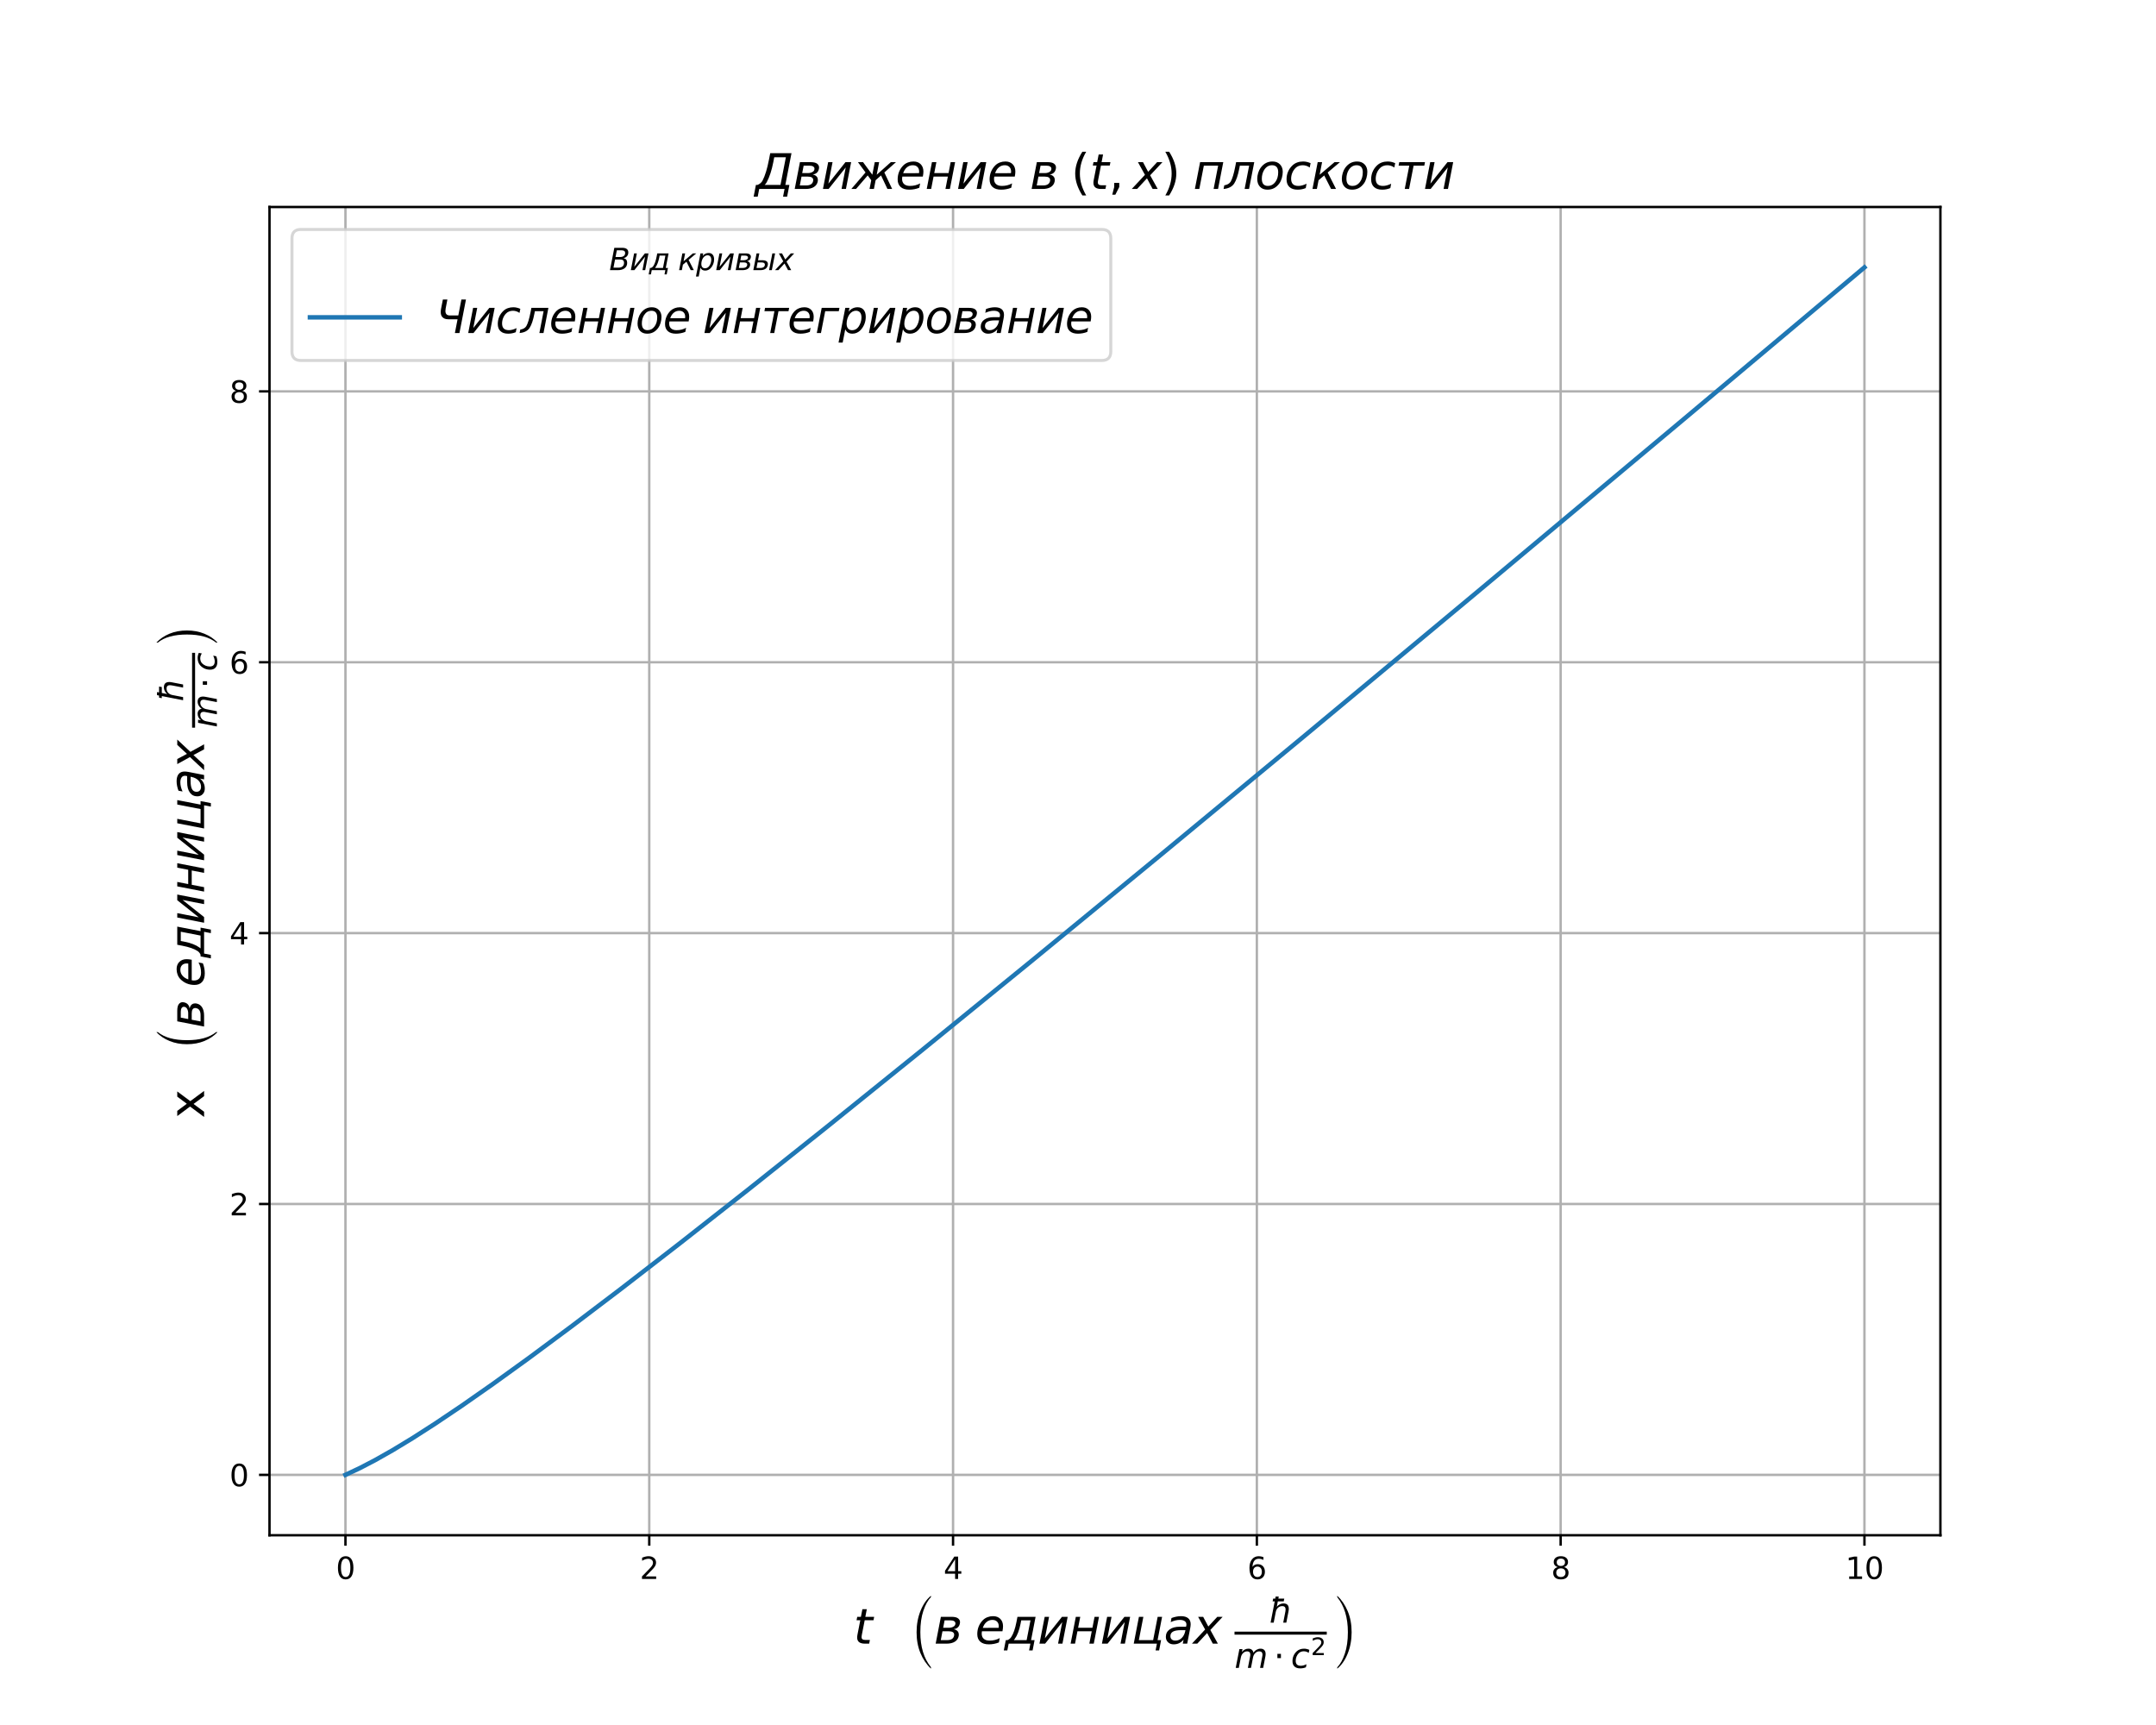 <?xml version="1.0" encoding="utf-8" standalone="no"?>
<!DOCTYPE svg PUBLIC "-//W3C//DTD SVG 1.1//EN"
  "http://www.w3.org/Graphics/SVG/1.1/DTD/svg11.dtd">
<svg xmlns:xlink="http://www.w3.org/1999/xlink" width="720pt" height="576pt" viewBox="0 0 720 576" xmlns="http://www.w3.org/2000/svg" version="1.1">
 <defs>
  <style type="text/css">*{stroke-linejoin: round; stroke-linecap: butt}</style>
 </defs>
 <g id="figure_1">
  <g id="patch_1">
   <path d="M 0 576 
L 720 576 
L 720 0 
L 0 0 
z
" style="fill: #ffffff"/>
  </g>
  <g id="axes_1">
   <g id="patch_2">
    <path d="M 90 512.64 
L 648 512.64 
L 648 69.12 
L 90 69.12 
z
" style="fill: #ffffff"/>
   </g>
   <g id="matplotlib.axis_1">
    <g id="xtick_1">
     <g id="line2d_1">
      <path d="M 115.364 512.64 
L 115.364 69.12 
" clip-path="url(#p6429786a45)" style="fill: none; stroke: #b0b0b0; stroke-width: 0.8; stroke-linecap: square"/>
     </g>
     <g id="line2d_2">
      <defs>
       <path id="m6bc9c6a7cc" d="M 0 0 
L 0 3.5 
" style="stroke: #000000; stroke-width: 0.8"/>
      </defs>
      <g>
       <use xlink:href="#m6bc9c6a7cc" x="115.364" y="512.64" style="stroke: #000000; stroke-width: 0.8"/>
      </g>
     </g>
     <g id="text_1">
      <!-- 0 -->
      <g transform="translate(112.182 527.238)scale(0.1 -0.1)">
       <defs>
        <path id="DejaVuSans-30" d="M 2034 4250 
Q 1547 4250 1301 3770 
Q 1056 3291 1056 2328 
Q 1056 1369 1301 889 
Q 1547 409 2034 409 
Q 2525 409 2770 889 
Q 3016 1369 3016 2328 
Q 3016 3291 2770 3770 
Q 2525 4250 2034 4250 
z
M 2034 4750 
Q 2819 4750 3233 4129 
Q 3647 3509 3647 2328 
Q 3647 1150 3233 529 
Q 2819 -91 2034 -91 
Q 1250 -91 836 529 
Q 422 1150 422 2328 
Q 422 3509 836 4129 
Q 1250 4750 2034 4750 
z
" transform="scale(0.016)"/>
       </defs>
       <use xlink:href="#DejaVuSans-30"/>
      </g>
     </g>
    </g>
    <g id="xtick_2">
     <g id="line2d_3">
      <path d="M 216.818 512.64 
L 216.818 69.12 
" clip-path="url(#p6429786a45)" style="fill: none; stroke: #b0b0b0; stroke-width: 0.8; stroke-linecap: square"/>
     </g>
     <g id="line2d_4">
      <g>
       <use xlink:href="#m6bc9c6a7cc" x="216.818" y="512.64" style="stroke: #000000; stroke-width: 0.8"/>
      </g>
     </g>
     <g id="text_2">
      <!-- 2 -->
      <g transform="translate(213.637 527.238)scale(0.1 -0.1)">
       <defs>
        <path id="DejaVuSans-32" d="M 1228 531 
L 3431 531 
L 3431 0 
L 469 0 
L 469 531 
Q 828 903 1448 1529 
Q 2069 2156 2228 2338 
Q 2531 2678 2651 2914 
Q 2772 3150 2772 3378 
Q 2772 3750 2511 3984 
Q 2250 4219 1831 4219 
Q 1534 4219 1204 4116 
Q 875 4013 500 3803 
L 500 4441 
Q 881 4594 1212 4672 
Q 1544 4750 1819 4750 
Q 2544 4750 2975 4387 
Q 3406 4025 3406 3419 
Q 3406 3131 3298 2873 
Q 3191 2616 2906 2266 
Q 2828 2175 2409 1742 
Q 1991 1309 1228 531 
z
" transform="scale(0.016)"/>
       </defs>
       <use xlink:href="#DejaVuSans-32"/>
      </g>
     </g>
    </g>
    <g id="xtick_3">
     <g id="line2d_5">
      <path d="M 318.273 512.64 
L 318.273 69.12 
" clip-path="url(#p6429786a45)" style="fill: none; stroke: #b0b0b0; stroke-width: 0.8; stroke-linecap: square"/>
     </g>
     <g id="line2d_6">
      <g>
       <use xlink:href="#m6bc9c6a7cc" x="318.273" y="512.64" style="stroke: #000000; stroke-width: 0.8"/>
      </g>
     </g>
     <g id="text_3">
      <!-- 4 -->
      <g transform="translate(315.091 527.238)scale(0.1 -0.1)">
       <defs>
        <path id="DejaVuSans-34" d="M 2419 4116 
L 825 1625 
L 2419 1625 
L 2419 4116 
z
M 2253 4666 
L 3047 4666 
L 3047 1625 
L 3713 1625 
L 3713 1100 
L 3047 1100 
L 3047 0 
L 2419 0 
L 2419 1100 
L 313 1100 
L 313 1709 
L 2253 4666 
z
" transform="scale(0.016)"/>
       </defs>
       <use xlink:href="#DejaVuSans-34"/>
      </g>
     </g>
    </g>
    <g id="xtick_4">
     <g id="line2d_7">
      <path d="M 419.727 512.64 
L 419.727 69.12 
" clip-path="url(#p6429786a45)" style="fill: none; stroke: #b0b0b0; stroke-width: 0.8; stroke-linecap: square"/>
     </g>
     <g id="line2d_8">
      <g>
       <use xlink:href="#m6bc9c6a7cc" x="419.727" y="512.64" style="stroke: #000000; stroke-width: 0.8"/>
      </g>
     </g>
     <g id="text_4">
      <!-- 6 -->
      <g transform="translate(416.546 527.238)scale(0.1 -0.1)">
       <defs>
        <path id="DejaVuSans-36" d="M 2113 2584 
Q 1688 2584 1439 2293 
Q 1191 2003 1191 1497 
Q 1191 994 1439 701 
Q 1688 409 2113 409 
Q 2538 409 2786 701 
Q 3034 994 3034 1497 
Q 3034 2003 2786 2293 
Q 2538 2584 2113 2584 
z
M 3366 4563 
L 3366 3988 
Q 3128 4100 2886 4159 
Q 2644 4219 2406 4219 
Q 1781 4219 1451 3797 
Q 1122 3375 1075 2522 
Q 1259 2794 1537 2939 
Q 1816 3084 2150 3084 
Q 2853 3084 3261 2657 
Q 3669 2231 3669 1497 
Q 3669 778 3244 343 
Q 2819 -91 2113 -91 
Q 1303 -91 875 529 
Q 447 1150 447 2328 
Q 447 3434 972 4092 
Q 1497 4750 2381 4750 
Q 2619 4750 2861 4703 
Q 3103 4656 3366 4563 
z
" transform="scale(0.016)"/>
       </defs>
       <use xlink:href="#DejaVuSans-36"/>
      </g>
     </g>
    </g>
    <g id="xtick_5">
     <g id="line2d_9">
      <path d="M 521.182 512.64 
L 521.182 69.12 
" clip-path="url(#p6429786a45)" style="fill: none; stroke: #b0b0b0; stroke-width: 0.8; stroke-linecap: square"/>
     </g>
     <g id="line2d_10">
      <g>
       <use xlink:href="#m6bc9c6a7cc" x="521.182" y="512.64" style="stroke: #000000; stroke-width: 0.8"/>
      </g>
     </g>
     <g id="text_5">
      <!-- 8 -->
      <g transform="translate(518.001 527.238)scale(0.1 -0.1)">
       <defs>
        <path id="DejaVuSans-38" d="M 2034 2216 
Q 1584 2216 1326 1975 
Q 1069 1734 1069 1313 
Q 1069 891 1326 650 
Q 1584 409 2034 409 
Q 2484 409 2743 651 
Q 3003 894 3003 1313 
Q 3003 1734 2745 1975 
Q 2488 2216 2034 2216 
z
M 1403 2484 
Q 997 2584 770 2862 
Q 544 3141 544 3541 
Q 544 4100 942 4425 
Q 1341 4750 2034 4750 
Q 2731 4750 3128 4425 
Q 3525 4100 3525 3541 
Q 3525 3141 3298 2862 
Q 3072 2584 2669 2484 
Q 3125 2378 3379 2068 
Q 3634 1759 3634 1313 
Q 3634 634 3220 271 
Q 2806 -91 2034 -91 
Q 1263 -91 848 271 
Q 434 634 434 1313 
Q 434 1759 690 2068 
Q 947 2378 1403 2484 
z
M 1172 3481 
Q 1172 3119 1398 2916 
Q 1625 2713 2034 2713 
Q 2441 2713 2670 2916 
Q 2900 3119 2900 3481 
Q 2900 3844 2670 4047 
Q 2441 4250 2034 4250 
Q 1625 4250 1398 4047 
Q 1172 3844 1172 3481 
z
" transform="scale(0.016)"/>
       </defs>
       <use xlink:href="#DejaVuSans-38"/>
      </g>
     </g>
    </g>
    <g id="xtick_6">
     <g id="line2d_11">
      <path d="M 622.636 512.64 
L 622.636 69.12 
" clip-path="url(#p6429786a45)" style="fill: none; stroke: #b0b0b0; stroke-width: 0.8; stroke-linecap: square"/>
     </g>
     <g id="line2d_12">
      <g>
       <use xlink:href="#m6bc9c6a7cc" x="622.636" y="512.64" style="stroke: #000000; stroke-width: 0.8"/>
      </g>
     </g>
     <g id="text_6">
      <!-- 10 -->
      <g transform="translate(616.274 527.238)scale(0.1 -0.1)">
       <defs>
        <path id="DejaVuSans-31" d="M 794 531 
L 1825 531 
L 1825 4091 
L 703 3866 
L 703 4441 
L 1819 4666 
L 2450 4666 
L 2450 531 
L 3481 531 
L 3481 0 
L 794 0 
L 794 531 
z
" transform="scale(0.016)"/>
       </defs>
       <use xlink:href="#DejaVuSans-31"/>
       <use xlink:href="#DejaVuSans-30" x="63.623"/>
      </g>
     </g>
    </g>
    <g id="text_7">
     <!-- $t\;\;\;\left(в\;единицах\;\frac{\hbar}{m \cdot c^2}\right)$ -->
     <g transform="translate(285 548.838)scale(0.16 -0.16)">
      <defs>
       <path id="DejaVuSans-Oblique-74" d="M 2706 3500 
L 2619 3053 
L 1472 3053 
L 1100 1153 
Q 1081 1047 1072 975 
Q 1063 903 1063 863 
Q 1063 663 1183 572 
Q 1303 481 1569 481 
L 2150 481 
L 2053 0 
L 1503 0 
Q 991 0 739 200 
Q 488 400 488 806 
Q 488 878 497 964 
Q 506 1050 525 1153 
L 897 3053 
L 409 3053 
L 500 3500 
L 978 3500 
L 1172 4494 
L 1747 4494 
L 1556 3500 
L 2706 3500 
z
" transform="scale(0.016)"/>
       <path id="STIXSizeTwoSym-Regular-28" d="M 3219 -1555 
L 3219 -1786 
Q 2144 -774 1517 730 
Q 890 2234 890 4115 
Q 890 6003 1533 7593 
Q 2176 9184 3219 10022 
L 3219 9811 
Q 2490 9062 1994 7606 
Q 1498 6150 1498 4115 
Q 1498 563 3219 -1555 
z
" transform="scale(0.016)"/>
       <path id="DejaVuSans-Oblique-432" d="M 2656 1159 
Q 2656 1613 1947 1613 
L 1128 1613 
L 906 459 
L 1725 459 
Q 2528 459 2644 1038 
Q 2656 1103 2656 1159 
z
M 1406 3041 
L 1219 2072 
L 1975 2072 
Q 2300 2072 2559 2217 
Q 2819 2363 2819 2647 
Q 2819 2819 2653 2930 
Q 2488 3041 2163 3041 
L 1406 3041 
z
M 922 3500 
L 2291 3500 
Q 2906 3500 3162 3300 
Q 3419 3100 3419 2809 
Q 3419 2725 3400 2634 
Q 3275 1981 2588 1888 
Q 2969 1813 3141 1575 
Q 3263 1406 3263 1175 
Q 3263 1084 3244 981 
Q 3153 513 2742 256 
Q 2331 0 1663 0 
L 241 0 
L 922 3500 
z
" transform="scale(0.016)"/>
       <path id="DejaVuSans-Oblique-435" d="M 3078 2063 
Q 3088 2113 3092 2166 
Q 3097 2219 3097 2272 
Q 3097 2653 2873 2875 
Q 2650 3097 2266 3097 
Q 1838 3097 1509 2826 
Q 1181 2556 1013 2059 
L 3078 2063 
z
M 3578 1613 
L 903 1613 
Q 884 1494 878 1425 
Q 872 1356 872 1306 
Q 872 872 1139 634 
Q 1406 397 1894 397 
Q 2269 397 2603 481 
Q 2938 566 3225 728 
L 3116 159 
Q 2806 34 2476 -28 
Q 2147 -91 1806 -91 
Q 1078 -91 686 257 
Q 294 606 294 1247 
Q 294 1794 489 2264 
Q 684 2734 1063 3103 
Q 1306 3334 1642 3459 
Q 1978 3584 2356 3584 
Q 2950 3584 3301 3228 
Q 3653 2872 3653 2272 
Q 3653 2128 3634 1964 
Q 3616 1800 3578 1613 
z
" transform="scale(0.016)"/>
       <path id="DejaVuSans-Oblique-434" d="M 1219 459 
L 2888 459 
L 3391 3041 
L 2181 3041 
L 2097 2603 
Q 1844 1316 1344 628 
L 1219 459 
z
M 384 459 
Q 694 584 872 850 
Q 1306 1509 1563 2838 
L 1691 3500 
L 4056 3500 
L 3466 459 
L 3925 459 
L 3666 -884 
L 3206 -884 
L 3378 0 
L 541 0 
L 369 -884 
L -91 -884 
L 169 459 
L 384 459 
z
" transform="scale(0.016)"/>
       <path id="DejaVuSans-Oblique-438" d="M 3919 3500 
L 3238 0 
L 2666 0 
L 3213 2809 
L 978 0 
L 241 0 
L 922 3500 
L 1494 3500 
L 947 697 
L 3178 3500 
L 3919 3500 
z
" transform="scale(0.016)"/>
       <path id="DejaVuSans-Oblique-43d" d="M 922 3500 
L 1500 3500 
L 1222 2072 
L 3088 2072 
L 3366 3500 
L 3944 3500 
L 3263 0 
L 2684 0 
L 2997 1613 
L 1131 1613 
L 819 0 
L 241 0 
L 922 3500 
z
" transform="scale(0.016)"/>
       <path id="DejaVuSans-Oblique-446" d="M 3350 0 
L 328 0 
L 1006 3500 
L 1584 3500 
L 994 459 
L 2859 459 
L 3450 3500 
L 4028 3500 
L 3438 459 
L 3897 459 
L 3638 -884 
L 3178 -884 
L 3350 0 
z
" transform="scale(0.016)"/>
       <path id="DejaVuSans-Oblique-430" d="M 3438 1997 
L 3047 0 
L 2472 0 
L 2578 531 
Q 2325 219 2001 64 
Q 1678 -91 1281 -91 
Q 834 -91 548 182 
Q 263 456 263 884 
Q 263 1497 752 1853 
Q 1241 2209 2100 2209 
L 2900 2209 
L 2931 2363 
Q 2938 2388 2941 2417 
Q 2944 2447 2944 2509 
Q 2944 2788 2717 2942 
Q 2491 3097 2081 3097 
Q 1800 3097 1504 3025 
Q 1209 2953 897 2809 
L 997 3341 
Q 1322 3463 1633 3523 
Q 1944 3584 2234 3584 
Q 2853 3584 3176 3315 
Q 3500 3047 3500 2534 
Q 3500 2431 3484 2292 
Q 3469 2153 3438 1997 
z
M 2816 1759 
L 2241 1759 
Q 1534 1759 1195 1570 
Q 856 1381 856 984 
Q 856 709 1029 553 
Q 1203 397 1509 397 
Q 1978 397 2328 733 
Q 2678 1069 2791 1631 
L 2816 1759 
z
" transform="scale(0.016)"/>
       <path id="DejaVuSans-Oblique-445" d="M 3841 3500 
L 2234 1784 
L 3219 0 
L 2559 0 
L 1819 1388 
L 531 0 
L -166 0 
L 1556 1844 
L 641 3500 
L 1300 3500 
L 1972 2234 
L 3144 3500 
L 3841 3500 
z
" transform="scale(0.016)"/>
       <path id="DejaVuSans-Oblique-127" d="M 3634 2113 
L 3225 0 
L 2650 0 
L 3056 2094 
Q 3094 2291 3094 2450 
Q 3094 2688 3006 2838 
Q 2863 3084 2475 3084 
Q 2009 3084 1681 2788 
Q 1356 2491 1256 1978 
L 872 0 
L 294 0 
L 1066 3969 
L 675 3969 
L 775 4481 
L 1166 4481 
L 1238 4863 
L 1816 4863 
L 1744 4481 
L 2844 4481 
L 2744 3969 
L 1644 3969 
L 1447 2956 
Q 1713 3272 2025 3428 
Q 2331 3584 2700 3584 
Q 3300 3584 3538 3213 
Q 3688 2975 3688 2606 
Q 3688 2381 3634 2113 
z
" transform="scale(0.016)"/>
       <path id="DejaVuSans-Oblique-6d" d="M 5747 2113 
L 5338 0 
L 4763 0 
L 5166 2094 
Q 5191 2228 5203 2325 
Q 5216 2422 5216 2491 
Q 5216 2772 5059 2928 
Q 4903 3084 4622 3084 
Q 4203 3084 3875 2770 
Q 3547 2456 3450 1953 
L 3066 0 
L 2491 0 
L 2900 2094 
Q 2925 2209 2937 2307 
Q 2950 2406 2950 2484 
Q 2950 2769 2794 2926 
Q 2638 3084 2363 3084 
Q 1938 3084 1609 2770 
Q 1281 2456 1184 1953 
L 800 0 
L 225 0 
L 909 3500 
L 1484 3500 
L 1375 2956 
Q 1609 3263 1923 3423 
Q 2238 3584 2597 3584 
Q 2978 3584 3223 3384 
Q 3469 3184 3519 2828 
Q 3781 3197 4126 3390 
Q 4472 3584 4856 3584 
Q 5306 3584 5551 3325 
Q 5797 3066 5797 2591 
Q 5797 2488 5784 2364 
Q 5772 2241 5747 2113 
z
" transform="scale(0.016)"/>
       <path id="DejaVuSans-22c5" d="M 684 2619 
L 1344 2619 
L 1344 1825 
L 684 1825 
L 684 2619 
z
" transform="scale(0.016)"/>
       <path id="DejaVuSans-Oblique-63" d="M 3431 3366 
L 3316 2797 
Q 3109 2947 2876 3022 
Q 2644 3097 2394 3097 
Q 2119 3097 1870 3000 
Q 1622 2903 1453 2725 
Q 1184 2453 1037 2087 
Q 891 1722 891 1331 
Q 891 859 1127 628 
Q 1363 397 1844 397 
Q 2081 397 2348 469 
Q 2616 541 2906 684 
L 2797 116 
Q 2547 13 2283 -39 
Q 2019 -91 1741 -91 
Q 1044 -91 669 257 
Q 294 606 294 1253 
Q 294 1797 489 2255 
Q 684 2713 1069 3078 
Q 1331 3328 1684 3456 
Q 2038 3584 2456 3584 
Q 2700 3584 2940 3529 
Q 3181 3475 3431 3366 
z
" transform="scale(0.016)"/>
       <path id="STIXSizeTwoSym-Regular-29" d="M 730 9792 
L 730 10022 
Q 1805 9011 2432 7507 
Q 3059 6003 3059 4115 
Q 3059 2234 2416 643 
Q 1773 -947 730 -1786 
L 730 -1574 
Q 1459 -826 1955 633 
Q 2451 2093 2451 4115 
Q 2451 7674 730 9792 
z
" transform="scale(0.016)"/>
      </defs>
      <use xlink:href="#DejaVuSans-Oblique-74" transform="translate(0 0.014)"/>
      <use xlink:href="#STIXSizeTwoSym-Regular-28" transform="translate(120.386 -29.13)scale(0.805)"/>
      <use xlink:href="#DejaVuSans-Oblique-432" transform="translate(167.819 0.014)"/>
      <use xlink:href="#DejaVuSans-Oblique-435" transform="translate(253.814 0.014)"/>
      <use xlink:href="#DejaVuSans-Oblique-434" transform="translate(315.337 0.014)"/>
      <use xlink:href="#DejaVuSans-Oblique-438" transform="translate(384.478 0.014)"/>
      <use xlink:href="#DejaVuSans-Oblique-43d" transform="translate(449.468 0.014)"/>
      <use xlink:href="#DejaVuSans-Oblique-438" transform="translate(514.849 0.014)"/>
      <use xlink:href="#DejaVuSans-Oblique-446" transform="translate(579.839 0.014)"/>
      <use xlink:href="#DejaVuSans-Oblique-430" transform="translate(647.906 0.014)"/>
      <use xlink:href="#DejaVuSans-Oblique-445" transform="translate(709.185 0.014)"/>
      <use xlink:href="#DejaVuSans-Oblique-127" transform="translate(867.424 43.811)scale(0.7)"/>
      <use xlink:href="#DejaVuSans-Oblique-6d" transform="translate(795.424 -50.603)scale(0.7)"/>
      <use xlink:href="#DejaVuSans-22c5" transform="translate(877.25 -50.603)scale(0.7)"/>
      <use xlink:href="#DejaVuSans-Oblique-63" transform="translate(913.139 -50.603)scale(0.7)"/>
      <use xlink:href="#DejaVuSans-32" transform="translate(954.88 -23.806)scale(0.49)"/>
      <use xlink:href="#STIXSizeTwoSym-Regular-29" transform="translate(1000.469 -29.13)scale(0.805)"/>
      <path d="M 795.424 18.811 
L 795.424 25.061 
L 987.969 25.061 
L 987.969 18.811 
L 795.424 18.811 
z
"/>
     </g>
    </g>
   </g>
   <g id="matplotlib.axis_2">
    <g id="ytick_1">
     <g id="line2d_13">
      <path d="M 90 492.48 
L 648 492.48 
" clip-path="url(#p6429786a45)" style="fill: none; stroke: #b0b0b0; stroke-width: 0.8; stroke-linecap: square"/>
     </g>
     <g id="line2d_14">
      <defs>
       <path id="md12011d656" d="M 0 0 
L -3.5 0 
" style="stroke: #000000; stroke-width: 0.8"/>
      </defs>
      <g>
       <use xlink:href="#md12011d656" x="90" y="492.48" style="stroke: #000000; stroke-width: 0.8"/>
      </g>
     </g>
     <g id="text_8">
      <!-- 0 -->
      <g transform="translate(76.638 496.279)scale(0.1 -0.1)">
       <use xlink:href="#DejaVuSans-30"/>
      </g>
     </g>
    </g>
    <g id="ytick_2">
     <g id="line2d_15">
      <path d="M 90 402.032 
L 648 402.032 
" clip-path="url(#p6429786a45)" style="fill: none; stroke: #b0b0b0; stroke-width: 0.8; stroke-linecap: square"/>
     </g>
     <g id="line2d_16">
      <g>
       <use xlink:href="#md12011d656" x="90" y="402.032" style="stroke: #000000; stroke-width: 0.8"/>
      </g>
     </g>
     <g id="text_9">
      <!-- 2 -->
      <g transform="translate(76.638 405.831)scale(0.1 -0.1)">
       <use xlink:href="#DejaVuSans-32"/>
      </g>
     </g>
    </g>
    <g id="ytick_3">
     <g id="line2d_17">
      <path d="M 90 311.583 
L 648 311.583 
" clip-path="url(#p6429786a45)" style="fill: none; stroke: #b0b0b0; stroke-width: 0.8; stroke-linecap: square"/>
     </g>
     <g id="line2d_18">
      <g>
       <use xlink:href="#md12011d656" x="90" y="311.583" style="stroke: #000000; stroke-width: 0.8"/>
      </g>
     </g>
     <g id="text_10">
      <!-- 4 -->
      <g transform="translate(76.638 315.382)scale(0.1 -0.1)">
       <use xlink:href="#DejaVuSans-34"/>
      </g>
     </g>
    </g>
    <g id="ytick_4">
     <g id="line2d_19">
      <path d="M 90 221.135 
L 648 221.135 
" clip-path="url(#p6429786a45)" style="fill: none; stroke: #b0b0b0; stroke-width: 0.8; stroke-linecap: square"/>
     </g>
     <g id="line2d_20">
      <g>
       <use xlink:href="#md12011d656" x="90" y="221.135" style="stroke: #000000; stroke-width: 0.8"/>
      </g>
     </g>
     <g id="text_11">
      <!-- 6 -->
      <g transform="translate(76.638 224.934)scale(0.1 -0.1)">
       <use xlink:href="#DejaVuSans-36"/>
      </g>
     </g>
    </g>
    <g id="ytick_5">
     <g id="line2d_21">
      <path d="M 90 130.686 
L 648 130.686 
" clip-path="url(#p6429786a45)" style="fill: none; stroke: #b0b0b0; stroke-width: 0.8; stroke-linecap: square"/>
     </g>
     <g id="line2d_22">
      <g>
       <use xlink:href="#md12011d656" x="90" y="130.686" style="stroke: #000000; stroke-width: 0.8"/>
      </g>
     </g>
     <g id="text_12">
      <!-- 8 -->
      <g transform="translate(76.638 134.486)scale(0.1 -0.1)">
       <use xlink:href="#DejaVuSans-38"/>
      </g>
     </g>
    </g>
    <g id="text_13">
     <!-- x$\;\;\;\left(в\;единицах\;\frac{\hbar}{m \cdot c}\right)$ -->
     <g transform="translate(68.157 373.44)rotate(-90)scale(0.16 -0.16)">
      <defs>
       <path id="DejaVuSans-78" d="M 3513 3500 
L 2247 1797 
L 3578 0 
L 2900 0 
L 1881 1375 
L 863 0 
L 184 0 
L 1544 1831 
L 300 3500 
L 978 3500 
L 1906 2253 
L 2834 3500 
L 3513 3500 
z
" transform="scale(0.016)"/>
       <path id="STIXSizeOneSym-Regular-28" d="M 2445 -858 
L 2445 -1050 
Q 1728 -371 1309 630 
Q 890 1632 890 2886 
Q 890 4122 1309 5136 
Q 1728 6150 2445 6822 
L 2445 6630 
Q 1408 5363 1408 2886 
Q 1408 410 2445 -858 
z
" transform="scale(0.016)"/>
       <path id="STIXSizeOneSym-Regular-29" d="M 550 6630 
L 550 6822 
Q 1267 6144 1686 5142 
Q 2106 4141 2106 2886 
Q 2106 1651 1686 636 
Q 1267 -378 550 -1050 
L 550 -858 
Q 1587 410 1587 2886 
Q 1587 5363 550 6630 
z
" transform="scale(0.016)"/>
      </defs>
      <use xlink:href="#DejaVuSans-78" transform="translate(0 0.008)"/>
      <use xlink:href="#STIXSizeOneSym-Regular-28" transform="translate(140.357 -11.016)scale(1.013)"/>
      <use xlink:href="#DejaVuSans-Oblique-432" transform="translate(187.779 0.008)"/>
      <use xlink:href="#DejaVuSans-Oblique-435" transform="translate(273.773 0.008)"/>
      <use xlink:href="#DejaVuSans-Oblique-434" transform="translate(335.297 0.008)"/>
      <use xlink:href="#DejaVuSans-Oblique-438" transform="translate(404.437 0.008)"/>
      <use xlink:href="#DejaVuSans-Oblique-43d" transform="translate(469.428 0.008)"/>
      <use xlink:href="#DejaVuSans-Oblique-438" transform="translate(534.808 0.008)"/>
      <use xlink:href="#DejaVuSans-Oblique-446" transform="translate(599.799 0.008)"/>
      <use xlink:href="#DejaVuSans-Oblique-430" transform="translate(667.865 0.008)"/>
      <use xlink:href="#DejaVuSans-Oblique-445" transform="translate(729.144 0.008)"/>
      <use xlink:href="#DejaVuSans-Oblique-127" transform="translate(869.383 43.805)scale(0.7)"/>
      <use xlink:href="#DejaVuSans-Oblique-6d" transform="translate(815.383 -26.645)scale(0.7)"/>
      <use xlink:href="#DejaVuSans-22c5" transform="translate(897.209 -26.645)scale(0.7)"/>
      <use xlink:href="#DejaVuSans-Oblique-63" transform="translate(933.098 -26.645)scale(0.7)"/>
      <use xlink:href="#STIXSizeOneSym-Regular-29" transform="translate(984.084 -11.016)scale(1.013)"/>
      <path d="M 815.383 18.805 
L 815.383 25.055 
L 971.584 25.055 
L 971.584 18.805 
L 815.383 18.805 
z
"/>
     </g>
    </g>
   </g>
   <g id="line2d_23">
    <path d="M 115.364 492.48 
L 120.185 490.206 
L 125.26 487.563 
L 131.097 484.262 
L 137.695 480.263 
L 145.308 475.377 
L 154.189 469.406 
L 164.594 462.136 
L 176.521 453.527 
L 190.731 442.987 
L 207.48 430.281 
L 227.273 414.977 
L 249.858 397.227 
L 276.25 376.192 
L 307.716 350.819 
L 344.258 321.061 
L 386.637 286.257 
L 435.359 245.947 
L 492.963 197.99 
L 562.241 140.016 
L 622.636 89.28 
L 622.636 89.28 
" clip-path="url(#p6429786a45)" style="fill: none; stroke: #1f77b4; stroke-width: 1.5; stroke-linecap: square"/>
   </g>
   <g id="patch_3">
    <path d="M 90 512.64 
L 90 69.12 
" style="fill: none; stroke: #000000; stroke-width: 0.8; stroke-linejoin: miter; stroke-linecap: square"/>
   </g>
   <g id="patch_4">
    <path d="M 648 512.64 
L 648 69.12 
" style="fill: none; stroke: #000000; stroke-width: 0.8; stroke-linejoin: miter; stroke-linecap: square"/>
   </g>
   <g id="patch_5">
    <path d="M 90 512.64 
L 648 512.64 
" style="fill: none; stroke: #000000; stroke-width: 0.8; stroke-linejoin: miter; stroke-linecap: square"/>
   </g>
   <g id="patch_6">
    <path d="M 90 69.12 
L 648 69.12 
" style="fill: none; stroke: #000000; stroke-width: 0.8; stroke-linejoin: miter; stroke-linecap: square"/>
   </g>
   <g id="text_14">
    <!-- $Движение\;в\;(t, x)\;плоскости$ -->
    <g transform="translate(252.28 63.12)scale(0.16 -0.16)">
     <defs>
      <path id="DejaVuSans-Oblique-414" d="M 1206 531 
L 3269 531 
L 3969 4134 
L 2453 4134 
L 2325 3472 
Q 2022 1913 1472 878 
Q 1356 666 1206 531 
z
M 284 531 
Q 741 728 934 1103 
Q 1425 2066 1756 3784 
L 1928 4666 
L 4703 4666 
L 3900 531 
L 4431 531 
L 4134 -1003 
L 3603 -1003 
L 3797 0 
L 491 0 
L 297 -1003 
L -234 -1003 
L 63 531 
L 284 531 
z
" transform="scale(0.016)"/>
      <path id="DejaVuSans-Oblique-436" d="M 2938 3500 
L 3509 3500 
L 3191 1856 
L 5038 3500 
L 5706 3500 
L 4188 2153 
L 5206 0 
L 4591 0 
L 3756 1769 
L 3050 1141 
L 2828 0 
L 2256 0 
L 2478 1141 
L 2016 1769 
L 494 0 
L -122 0 
L 1734 2153 
L 741 3500 
L 1409 3500 
L 2619 1856 
L 2938 3500 
z
" transform="scale(0.016)"/>
      <path id="DejaVuSans-28" d="M 1984 4856 
Q 1566 4138 1362 3434 
Q 1159 2731 1159 2009 
Q 1159 1288 1364 580 
Q 1569 -128 1984 -844 
L 1484 -844 
Q 1016 -109 783 600 
Q 550 1309 550 2009 
Q 550 2706 781 3412 
Q 1013 4119 1484 4856 
L 1984 4856 
z
" transform="scale(0.016)"/>
      <path id="DejaVuSans-2c" d="M 750 794 
L 1409 794 
L 1409 256 
L 897 -744 
L 494 -744 
L 750 256 
L 750 794 
z
" transform="scale(0.016)"/>
      <path id="DejaVuSans-Oblique-78" d="M 3841 3500 
L 2234 1784 
L 3219 0 
L 2559 0 
L 1819 1388 
L 531 0 
L -166 0 
L 1556 1844 
L 641 3500 
L 1300 3500 
L 1972 2234 
L 3144 3500 
L 3841 3500 
z
" transform="scale(0.016)"/>
      <path id="DejaVuSans-29" d="M 513 4856 
L 1013 4856 
Q 1481 4119 1714 3412 
Q 1947 2706 1947 2009 
Q 1947 1309 1714 600 
Q 1481 -109 1013 -844 
L 513 -844 
Q 928 -128 1133 580 
Q 1338 1288 1338 2009 
Q 1338 2731 1133 3434 
Q 928 4138 513 4856 
z
" transform="scale(0.016)"/>
      <path id="DejaVuSans-Oblique-43f" d="M 3944 3500 
L 3263 0 
L 2684 0 
L 3275 3041 
L 1409 3041 
L 819 0 
L 241 0 
L 922 3500 
L 3944 3500 
z
" transform="scale(0.016)"/>
      <path id="DejaVuSans-Oblique-43b" d="M 1534 3500 
L 3900 3500 
L 3219 0 
L 2644 0 
L 3234 3041 
L 2019 3041 
L 1953 2694 
Q 1691 1344 1284 717 
Q 878 91 -103 0 
L -9 478 
Q 575 566 828 959 
Q 1147 1513 1422 2928 
L 1534 3500 
z
" transform="scale(0.016)"/>
      <path id="DejaVuSans-Oblique-43e" d="M 1625 -91 
Q 1009 -91 651 289 
Q 294 669 294 1325 
Q 294 1706 417 2101 
Q 541 2497 738 2766 
Q 1047 3184 1428 3384 
Q 1809 3584 2291 3584 
Q 2888 3584 3255 3212 
Q 3622 2841 3622 2241 
Q 3622 1825 3500 1412 
Q 3378 1000 3181 728 
Q 2875 309 2494 109 
Q 2113 -91 1625 -91 
z
M 891 1344 
Q 891 869 1089 633 
Q 1288 397 1691 397 
Q 2269 397 2648 901 
Q 3028 1406 3028 2181 
Q 3028 2634 2825 2865 
Q 2622 3097 2228 3097 
Q 1903 3097 1650 2945 
Q 1397 2794 1197 2484 
Q 1050 2253 970 1956 
Q 891 1659 891 1344 
z
" transform="scale(0.016)"/>
      <path id="DejaVuSans-Oblique-441" d="M 3431 3366 
L 3316 2797 
Q 3109 2947 2876 3022 
Q 2644 3097 2394 3097 
Q 2119 3097 1870 3000 
Q 1622 2903 1453 2725 
Q 1184 2453 1037 2087 
Q 891 1722 891 1331 
Q 891 859 1127 628 
Q 1363 397 1844 397 
Q 2081 397 2348 469 
Q 2616 541 2906 684 
L 2797 116 
Q 2547 13 2283 -39 
Q 2019 -91 1741 -91 
Q 1044 -91 669 257 
Q 294 606 294 1253 
Q 294 1797 489 2255 
Q 684 2713 1069 3078 
Q 1331 3328 1684 3456 
Q 2038 3584 2456 3584 
Q 2700 3584 2940 3529 
Q 3181 3475 3431 3366 
z
" transform="scale(0.016)"/>
      <path id="DejaVuSans-Oblique-43a" d="M 922 3500 
L 1494 3500 
L 1175 1856 
L 3116 3500 
L 3822 3500 
L 2222 2147 
L 3313 0 
L 2669 0 
L 1772 1766 
L 1034 1141 
L 813 0 
L 241 0 
L 922 3500 
z
" transform="scale(0.016)"/>
      <path id="DejaVuSans-Oblique-442" d="M 528 3500 
L 3881 3500 
L 3791 3041 
L 2397 3041 
L 1806 0 
L 1241 0 
L 1831 3041 
L 438 3041 
L 528 3500 
z
" transform="scale(0.016)"/>
     </defs>
     <use xlink:href="#DejaVuSans-Oblique-414" transform="translate(0 0.125)"/>
     <use xlink:href="#DejaVuSans-Oblique-432" transform="translate(78.125 0.125)"/>
     <use xlink:href="#DejaVuSans-Oblique-438" transform="translate(137.061 0.125)"/>
     <use xlink:href="#DejaVuSans-Oblique-436" transform="translate(202.051 0.125)"/>
     <use xlink:href="#DejaVuSans-Oblique-435" transform="translate(292.139 0.125)"/>
     <use xlink:href="#DejaVuSans-Oblique-43d" transform="translate(353.662 0.125)"/>
     <use xlink:href="#DejaVuSans-Oblique-438" transform="translate(419.043 0.125)"/>
     <use xlink:href="#DejaVuSans-Oblique-435" transform="translate(484.033 0.125)"/>
     <use xlink:href="#DejaVuSans-Oblique-432" transform="translate(572.616 0.125)"/>
     <use xlink:href="#DejaVuSans-28" transform="translate(658.61 0.125)"/>
     <use xlink:href="#DejaVuSans-Oblique-74" transform="translate(697.624 0.125)"/>
     <use xlink:href="#DejaVuSans-2c" transform="translate(736.833 0.125)"/>
     <use xlink:href="#DejaVuSans-Oblique-78" transform="translate(788.103 0.125)"/>
     <use xlink:href="#DejaVuSans-29" transform="translate(847.282 0.125)"/>
     <use xlink:href="#DejaVuSans-Oblique-43f" transform="translate(913.355 0.125)"/>
     <use xlink:href="#DejaVuSans-Oblique-43b" transform="translate(978.736 0.125)"/>
     <use xlink:href="#DejaVuSans-Oblique-43e" transform="translate(1042.652 0.125)"/>
     <use xlink:href="#DejaVuSans-Oblique-441" transform="translate(1103.834 0.125)"/>
     <use xlink:href="#DejaVuSans-Oblique-43a" transform="translate(1158.814 0.125)"/>
     <use xlink:href="#DejaVuSans-Oblique-43e" transform="translate(1219.215 0.125)"/>
     <use xlink:href="#DejaVuSans-Oblique-441" transform="translate(1280.396 0.125)"/>
     <use xlink:href="#DejaVuSans-Oblique-442" transform="translate(1335.377 0.125)"/>
     <use xlink:href="#DejaVuSans-Oblique-438" transform="translate(1393.629 0.125)"/>
    </g>
   </g>
   <g id="legend_1">
    <g id="patch_7">
     <path d="M 100.5 120.366 
L 367.95 120.366 
Q 370.95 120.366 370.95 117.366 
L 370.95 79.62 
Q 370.95 76.62 367.95 76.62 
L 100.5 76.62 
Q 97.5 76.62 97.5 79.62 
L 97.5 117.366 
Q 97.5 120.366 100.5 120.366 
z
" style="fill: #ffffff; opacity: 0.8; stroke: #cccccc; stroke-linejoin: miter"/>
    </g>
    <g id="text_15">
     <!-- $Вид\;кривых$ -->
     <g transform="translate(203.425 90.218)scale(0.1 -0.1)">
      <defs>
       <path id="DejaVuSans-Oblique-412" d="M 1081 4666 
L 2694 4666 
Q 3350 4666 3675 4422 
Q 4000 4178 4000 3688 
Q 4000 3238 3720 2911 
Q 3441 2584 2988 2516 
Q 3375 2428 3569 2181 
Q 3763 1934 3763 1522 
Q 3763 819 3242 409 
Q 2722 0 1819 0 
L 172 0 
L 1081 4666 
z
M 1234 2228 
L 903 519 
L 1919 519 
Q 2491 519 2800 781 
Q 3109 1044 3109 1522 
Q 3109 1891 2904 2059 
Q 2700 2228 2247 2228 
L 1234 2228 
z
M 1606 4147 
L 1331 2741 
L 2272 2741 
Q 2775 2741 3058 2959 
Q 3341 3178 3341 3566 
Q 3341 3869 3150 4008 
Q 2959 4147 2541 4147 
L 1606 4147 
z
" transform="scale(0.016)"/>
       <path id="DejaVuSans-Oblique-440" d="M 3175 2156 
Q 3175 2616 2975 2859 
Q 2775 3103 2400 3103 
Q 2144 3103 1911 2972 
Q 1678 2841 1497 2591 
Q 1319 2344 1212 1994 
Q 1106 1644 1106 1300 
Q 1106 863 1306 627 
Q 1506 391 1875 391 
Q 2147 391 2380 519 
Q 2613 647 2778 891 
Q 2956 1147 3065 1494 
Q 3175 1841 3175 2156 
z
M 1394 2969 
Q 1625 3272 1939 3428 
Q 2253 3584 2638 3584 
Q 3175 3584 3472 3232 
Q 3769 2881 3769 2247 
Q 3769 1728 3584 1258 
Q 3400 788 3053 416 
Q 2822 169 2531 39 
Q 2241 -91 1919 -91 
Q 1547 -91 1294 64 
Q 1041 219 916 525 
L 556 -1331 
L -19 -1331 
L 922 3500 
L 1497 3500 
L 1394 2969 
z
" transform="scale(0.016)"/>
       <path id="DejaVuSans-Oblique-44b" d="M 2656 1159 
Q 2656 1613 1950 1613 
L 1131 1613 
L 909 459 
L 1728 459 
Q 2528 459 2644 1038 
Q 2656 1103 2656 1159 
z
M 2066 2072 
Q 3281 2072 3281 1278 
Q 3281 1166 3256 1038 
Q 3053 0 1663 0 
L 241 0 
L 922 3500 
L 1500 3500 
L 1222 2072 
L 2066 2072 
z
M 4216 3500 
L 4791 3500 
L 4106 0 
L 3531 0 
L 4216 3500 
z
" transform="scale(0.016)"/>
      </defs>
      <use xlink:href="#DejaVuSans-Oblique-412" transform="translate(0 0.094)"/>
      <use xlink:href="#DejaVuSans-Oblique-438" transform="translate(68.604 0.094)"/>
      <use xlink:href="#DejaVuSans-Oblique-434" transform="translate(133.594 0.094)"/>
      <use xlink:href="#DejaVuSans-Oblique-43a" transform="translate(229.794 0.094)"/>
      <use xlink:href="#DejaVuSans-Oblique-440" transform="translate(290.194 0.094)"/>
      <use xlink:href="#DejaVuSans-Oblique-438" transform="translate(353.67 0.094)"/>
      <use xlink:href="#DejaVuSans-Oblique-432" transform="translate(418.661 0.094)"/>
      <use xlink:href="#DejaVuSans-Oblique-44b" transform="translate(477.596 0.094)"/>
      <use xlink:href="#DejaVuSans-Oblique-445" transform="translate(556.551 0.094)"/>
     </g>
    </g>
    <g id="line2d_24">
     <path d="M 103.5 105.966 
L 118.5 105.966 
L 133.5 105.966 
" style="fill: none; stroke: #1f77b4; stroke-width: 1.5; stroke-linecap: square"/>
    </g>
    <g id="text_16">
     <!-- $Численное\;интегрирование$ -->
     <g transform="translate(145.5 111.216)scale(0.15 -0.15)">
      <defs>
       <path id="DejaVuSans-Oblique-427" d="M 1353 3078 
Q 1353 2444 1972 2444 
L 3147 2444 
L 3578 4666 
L 4213 4666 
L 3306 0 
L 2672 0 
L 3044 1913 
L 1741 1913 
Q 1159 1913 881 2275 
Q 700 2516 700 2919 
Q 700 3131 750 3384 
L 1000 4666 
L 1628 4666 
L 1391 3434 
Q 1353 3234 1353 3078 
z
" transform="scale(0.016)"/>
       <path id="DejaVuSans-Oblique-433" d="M 241 0 
L 922 3500 
L 3391 3500 
L 3300 3041 
L 1409 3041 
L 819 0 
L 241 0 
z
" transform="scale(0.016)"/>
      </defs>
      <use xlink:href="#DejaVuSans-Oblique-427" transform="translate(0 0.094)"/>
      <use xlink:href="#DejaVuSans-Oblique-438" transform="translate(68.555 0.094)"/>
      <use xlink:href="#DejaVuSans-Oblique-441" transform="translate(133.545 0.094)"/>
      <use xlink:href="#DejaVuSans-Oblique-43b" transform="translate(188.525 0.094)"/>
      <use xlink:href="#DejaVuSans-Oblique-435" transform="translate(252.441 0.094)"/>
      <use xlink:href="#DejaVuSans-Oblique-43d" transform="translate(313.965 0.094)"/>
      <use xlink:href="#DejaVuSans-Oblique-43d" transform="translate(379.346 0.094)"/>
      <use xlink:href="#DejaVuSans-Oblique-43e" transform="translate(444.727 0.094)"/>
      <use xlink:href="#DejaVuSans-Oblique-435" transform="translate(505.908 0.094)"/>
      <use xlink:href="#DejaVuSans-Oblique-438" transform="translate(594.491 0.094)"/>
      <use xlink:href="#DejaVuSans-Oblique-43d" transform="translate(659.481 0.094)"/>
      <use xlink:href="#DejaVuSans-Oblique-442" transform="translate(724.862 0.094)"/>
      <use xlink:href="#DejaVuSans-Oblique-435" transform="translate(783.114 0.094)"/>
      <use xlink:href="#DejaVuSans-Oblique-433" transform="translate(844.637 0.094)"/>
      <use xlink:href="#DejaVuSans-Oblique-440" transform="translate(897.176 0.094)"/>
      <use xlink:href="#DejaVuSans-Oblique-438" transform="translate(960.653 0.094)"/>
      <use xlink:href="#DejaVuSans-Oblique-440" transform="translate(1025.643 0.094)"/>
      <use xlink:href="#DejaVuSans-Oblique-43e" transform="translate(1089.12 0.094)"/>
      <use xlink:href="#DejaVuSans-Oblique-432" transform="translate(1150.301 0.094)"/>
      <use xlink:href="#DejaVuSans-Oblique-430" transform="translate(1209.237 0.094)"/>
      <use xlink:href="#DejaVuSans-Oblique-43d" transform="translate(1270.516 0.094)"/>
      <use xlink:href="#DejaVuSans-Oblique-438" transform="translate(1335.897 0.094)"/>
      <use xlink:href="#DejaVuSans-Oblique-435" transform="translate(1400.887 0.094)"/>
     </g>
    </g>
   </g>
  </g>
 </g>
 <defs>
  <clipPath id="p6429786a45">
   <rect x="90" y="69.12" width="558" height="443.52"/>
  </clipPath>
 </defs>
</svg>
